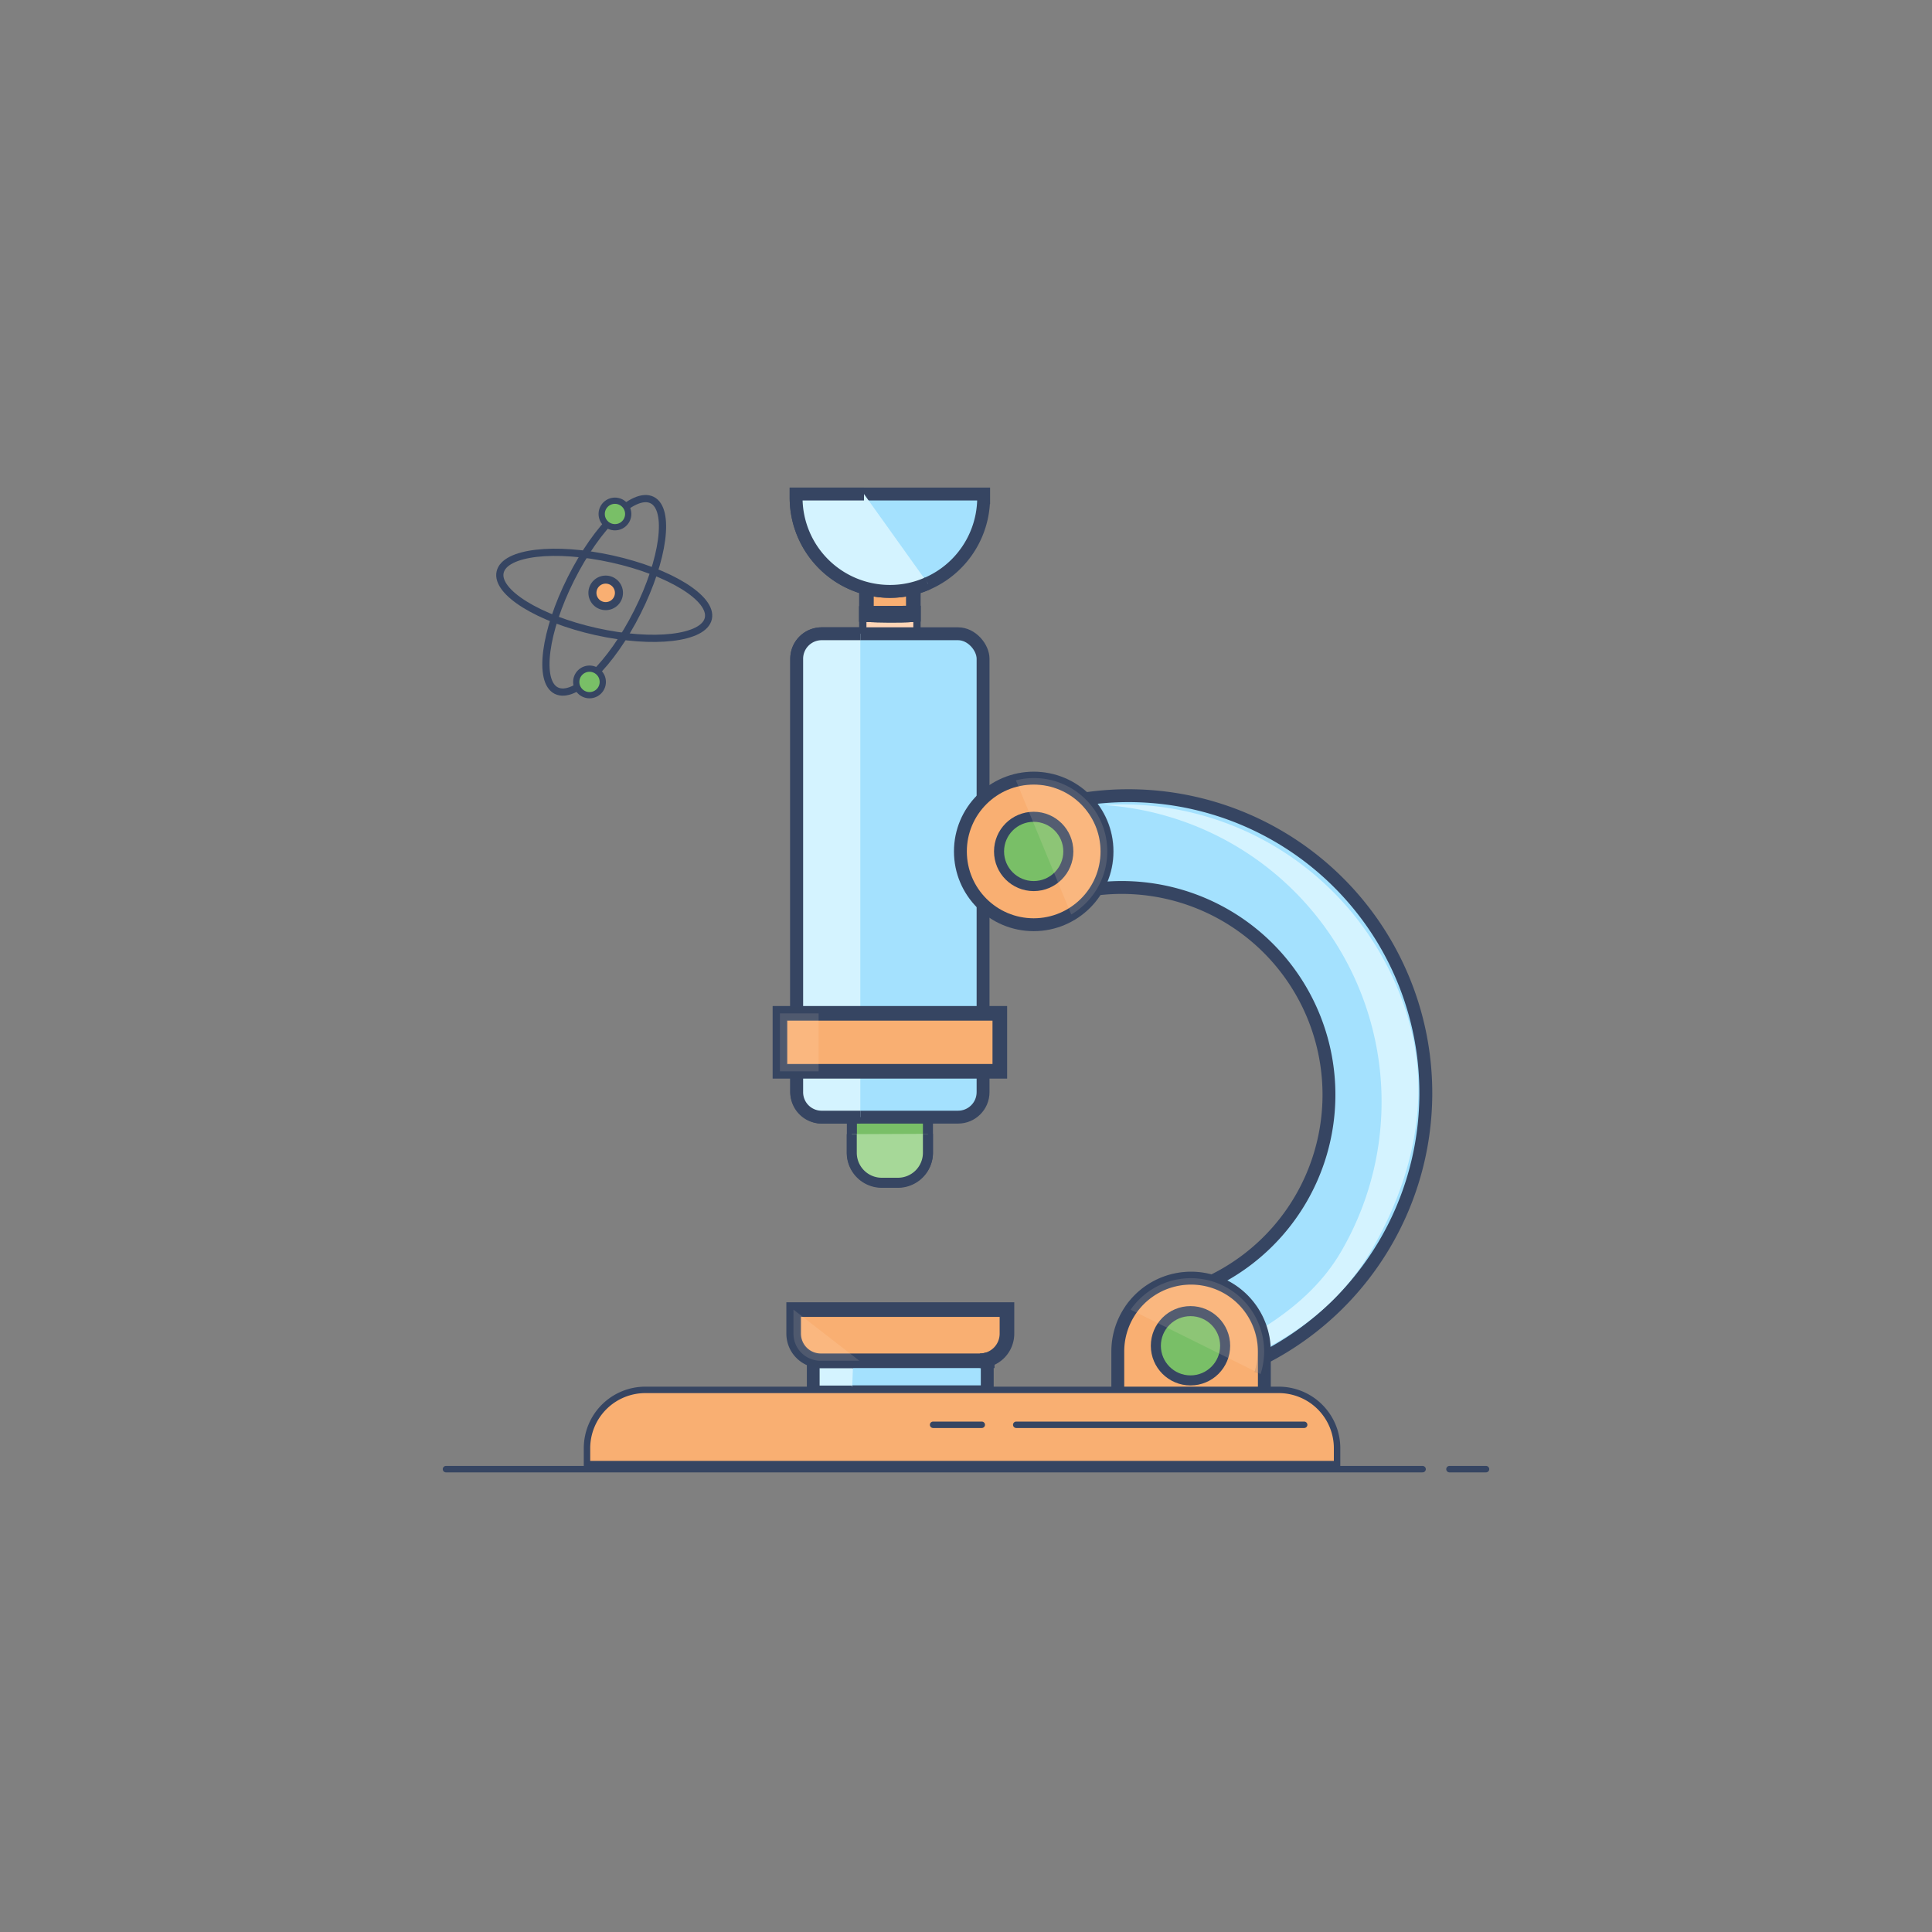 <svg id="Layer_1" data-name="Layer 1" xmlns="http://www.w3.org/2000/svg" viewBox="0 0 300 300"><rect x="0" y="0" width="300" height="300" fill="#808080" stroke="none"/><defs><style>.cls-1{fill:#a4e1fe;}.cls-1,.cls-10,.cls-11,.cls-12,.cls-13,.cls-14,.cls-15,.cls-16,.cls-3,.cls-4,.cls-5,.cls-7,.cls-8,.cls-9{stroke:#364562;stroke-miterlimit:10;}.cls-1,.cls-10,.cls-8,.cls-9{stroke-width:2px;}.cls-2,.cls-7,.cls-9{fill:#d4f3ff;}.cls-15,.cls-16,.cls-3{fill:#79bf67;}.cls-3,.cls-4{stroke-width:1.56px;}.cls-4{fill:#a6d898;}.cls-10,.cls-11,.cls-12,.cls-14,.cls-5{fill:#f9af72;}.cls-5{stroke-width:2.27px;}.cls-6{fill:#ffd5b6;}.cls-7{stroke-width:1.94px;}.cls-8{fill:#ffe2cc;opacity:0.15;}.cls-12,.cls-16{stroke-linecap:round;}.cls-13{fill:none;stroke-width:1.12px;}.cls-14{stroke-width:1.25px;}.cls-15{stroke-width:0.97px;}</style></defs><path class="cls-1" d="M186.31,214.55,182.77,201a32.18,32.18,0,0,0-16.28-62.26L163,125.2a46.18,46.18,0,1,1,23.36,89.35Z"/><path class="cls-2" d="M184,214.18l-.47-1.81c9.48-3.79,19.46-9,24.7-18A46.18,46.18,0,0,0,171.32,125,46.28,46.28,0,0,1,219,159.37c3.12,11.93.13,24.23-6.1,34.87s-17,16.82-29,19.94"/><rect class="cls-1" x="126.3" y="211.18" width="27" height="4.94"/><path class="cls-3" d="M131.4,170.92h8.89a4.65,4.65,0,0,1,4.65,4.65v2.51a4.65,4.65,0,0,1-4.65,4.65H131.4a0,0,0,0,1,0,0V170.92A0,0,0,0,1,131.4,170.92Z" transform="translate(315.01 38.65) rotate(90)"/><path class="cls-4" d="M144.09,176.06V179a4.66,4.66,0,0,1-4.66,4.66h-2.51a4.66,4.66,0,0,1-4.66-4.66v-2.89"/><rect class="cls-5" x="134.14" y="90.51" width="8.07" height="7.28" transform="translate(232.33 -44.02) rotate(90)"/><path class="cls-6" d="M141.82,95.45v2.74h-7.28V95.44C136.69,95.53,139.48,95.59,141.82,95.45Z"/><path class="cls-5" d="M141.82,95.2v.25c-2.34.14-5.13.08-7.28,0v-.2Z"/><path class="cls-5" d="M123.24,203.35h33.12a0,0,0,0,1,0,0v3.74a4.21,4.21,0,0,1-4.21,4.21H127.45a4.21,4.21,0,0,1-4.21-4.21v-3.74A0,0,0,0,1,123.24,203.35Z"/><polyline class="cls-7" points="132.3 216.12 126.3 216.12 126.3 211.49 132.48 211.49"/><path class="cls-1" d="M153.3,211.18v.12h-1.15a3.85,3.85,0,0,0,1-.12Z"/><path class="cls-8" d="M133.45,211.3h-6a3.85,3.85,0,0,1-1-.12,4.19,4.19,0,0,1-3.24-4.09v-3.73"/><path class="cls-1" d="M153.3,211.18v.12h-1.15a3.85,3.85,0,0,0,1-.12Z"/><path class="cls-5" d="M153.3,211.18v.12h-1.15a3.85,3.85,0,0,0,1-.12Z"/><rect class="cls-1" x="123.71" y="98.41" width="28.94" height="75.06" rx="3.88"/><path class="cls-9" d="M133.59,173.47h-6a3.87,3.87,0,0,1-3.88-3.88V102.3a3.88,3.88,0,0,1,3.88-3.89h6"/><path class="cls-1" d="M123.62,76.71h29.12a0,0,0,0,1,0,0v.56a14.56,14.56,0,0,1-14.56,14.56h0a14.56,14.56,0,0,1-14.56-14.56v-.56A0,0,0,0,1,123.62,76.71Z"/><path class="cls-9" d="M144.07,90.58a14.3,14.3,0,0,1-5.89,1.25,14.56,14.56,0,0,1-14.56-14.56v-.56h10.54"/><path class="cls-10" d="M184.95,198.47h0a11.38,11.38,0,0,1,11.38,11.38v13.5a0,0,0,0,1,0,0H173.57a0,0,0,0,1,0,0v-13.5A11.38,11.38,0,0,1,184.95,198.47Z"/><circle class="cls-10" cx="160.51" cy="132.21" r="11.38"/><circle class="cls-3" cx="160.51" cy="132.21" r="5.38"/><circle class="cls-3" cx="184.86" cy="208.97" r="5.38"/><path class="cls-11" d="M100.21,215.82h98.35a9.06,9.06,0,0,1,9.06,9.06v2.47a0,0,0,0,1,0,0H91.15a0,0,0,0,1,0,0v-2.47A9.06,9.06,0,0,1,100.21,215.82Z"/><rect class="cls-5" x="121.11" y="157.35" width="34.14" height="9"/><polyline class="cls-8" points="127.11 166.36 121.11 166.36 121.11 157.36 127.11 157.36"/><path class="cls-5" d="M141.82,95.2v.25c-2.34.14-5.13.08-7.28,0v-.2Z"/><path class="cls-8" d="M157.75,121.17A11.38,11.38,0,0,1,166.34,142"/><path class="cls-8" d="M175.56,203.36a11.65,11.65,0,0,1,1.86-2.07,11.38,11.38,0,0,1,18.32,12.07"/><line class="cls-12" x1="157.8" y1="221.24" x2="202.51" y2="221.24"/><line class="cls-12" x1="144.89" y1="221.24" x2="152.45" y2="221.24"/><ellipse class="cls-13" cx="93.83" cy="92.45" rx="16.56" ry="5.77" transform="translate(-30.93 134.73) rotate(-63.3)"/><ellipse class="cls-13" cx="93.83" cy="92.45" rx="5.77" ry="16.56" transform="translate(-16.78 163.98) rotate(-77.47)"/><circle class="cls-14" cx="94.05" cy="92.06" r="2.06"/><circle class="cls-15" cx="95.49" cy="79.81" r="2.06"/><circle class="cls-15" cx="91.54" cy="105.89" r="2.06"/><line class="cls-16" x1="69.25" y1="228.13" x2="220.9" y2="228.13"/><line class="cls-16" x1="225.07" y1="228.13" x2="230.75" y2="228.13"/></svg>